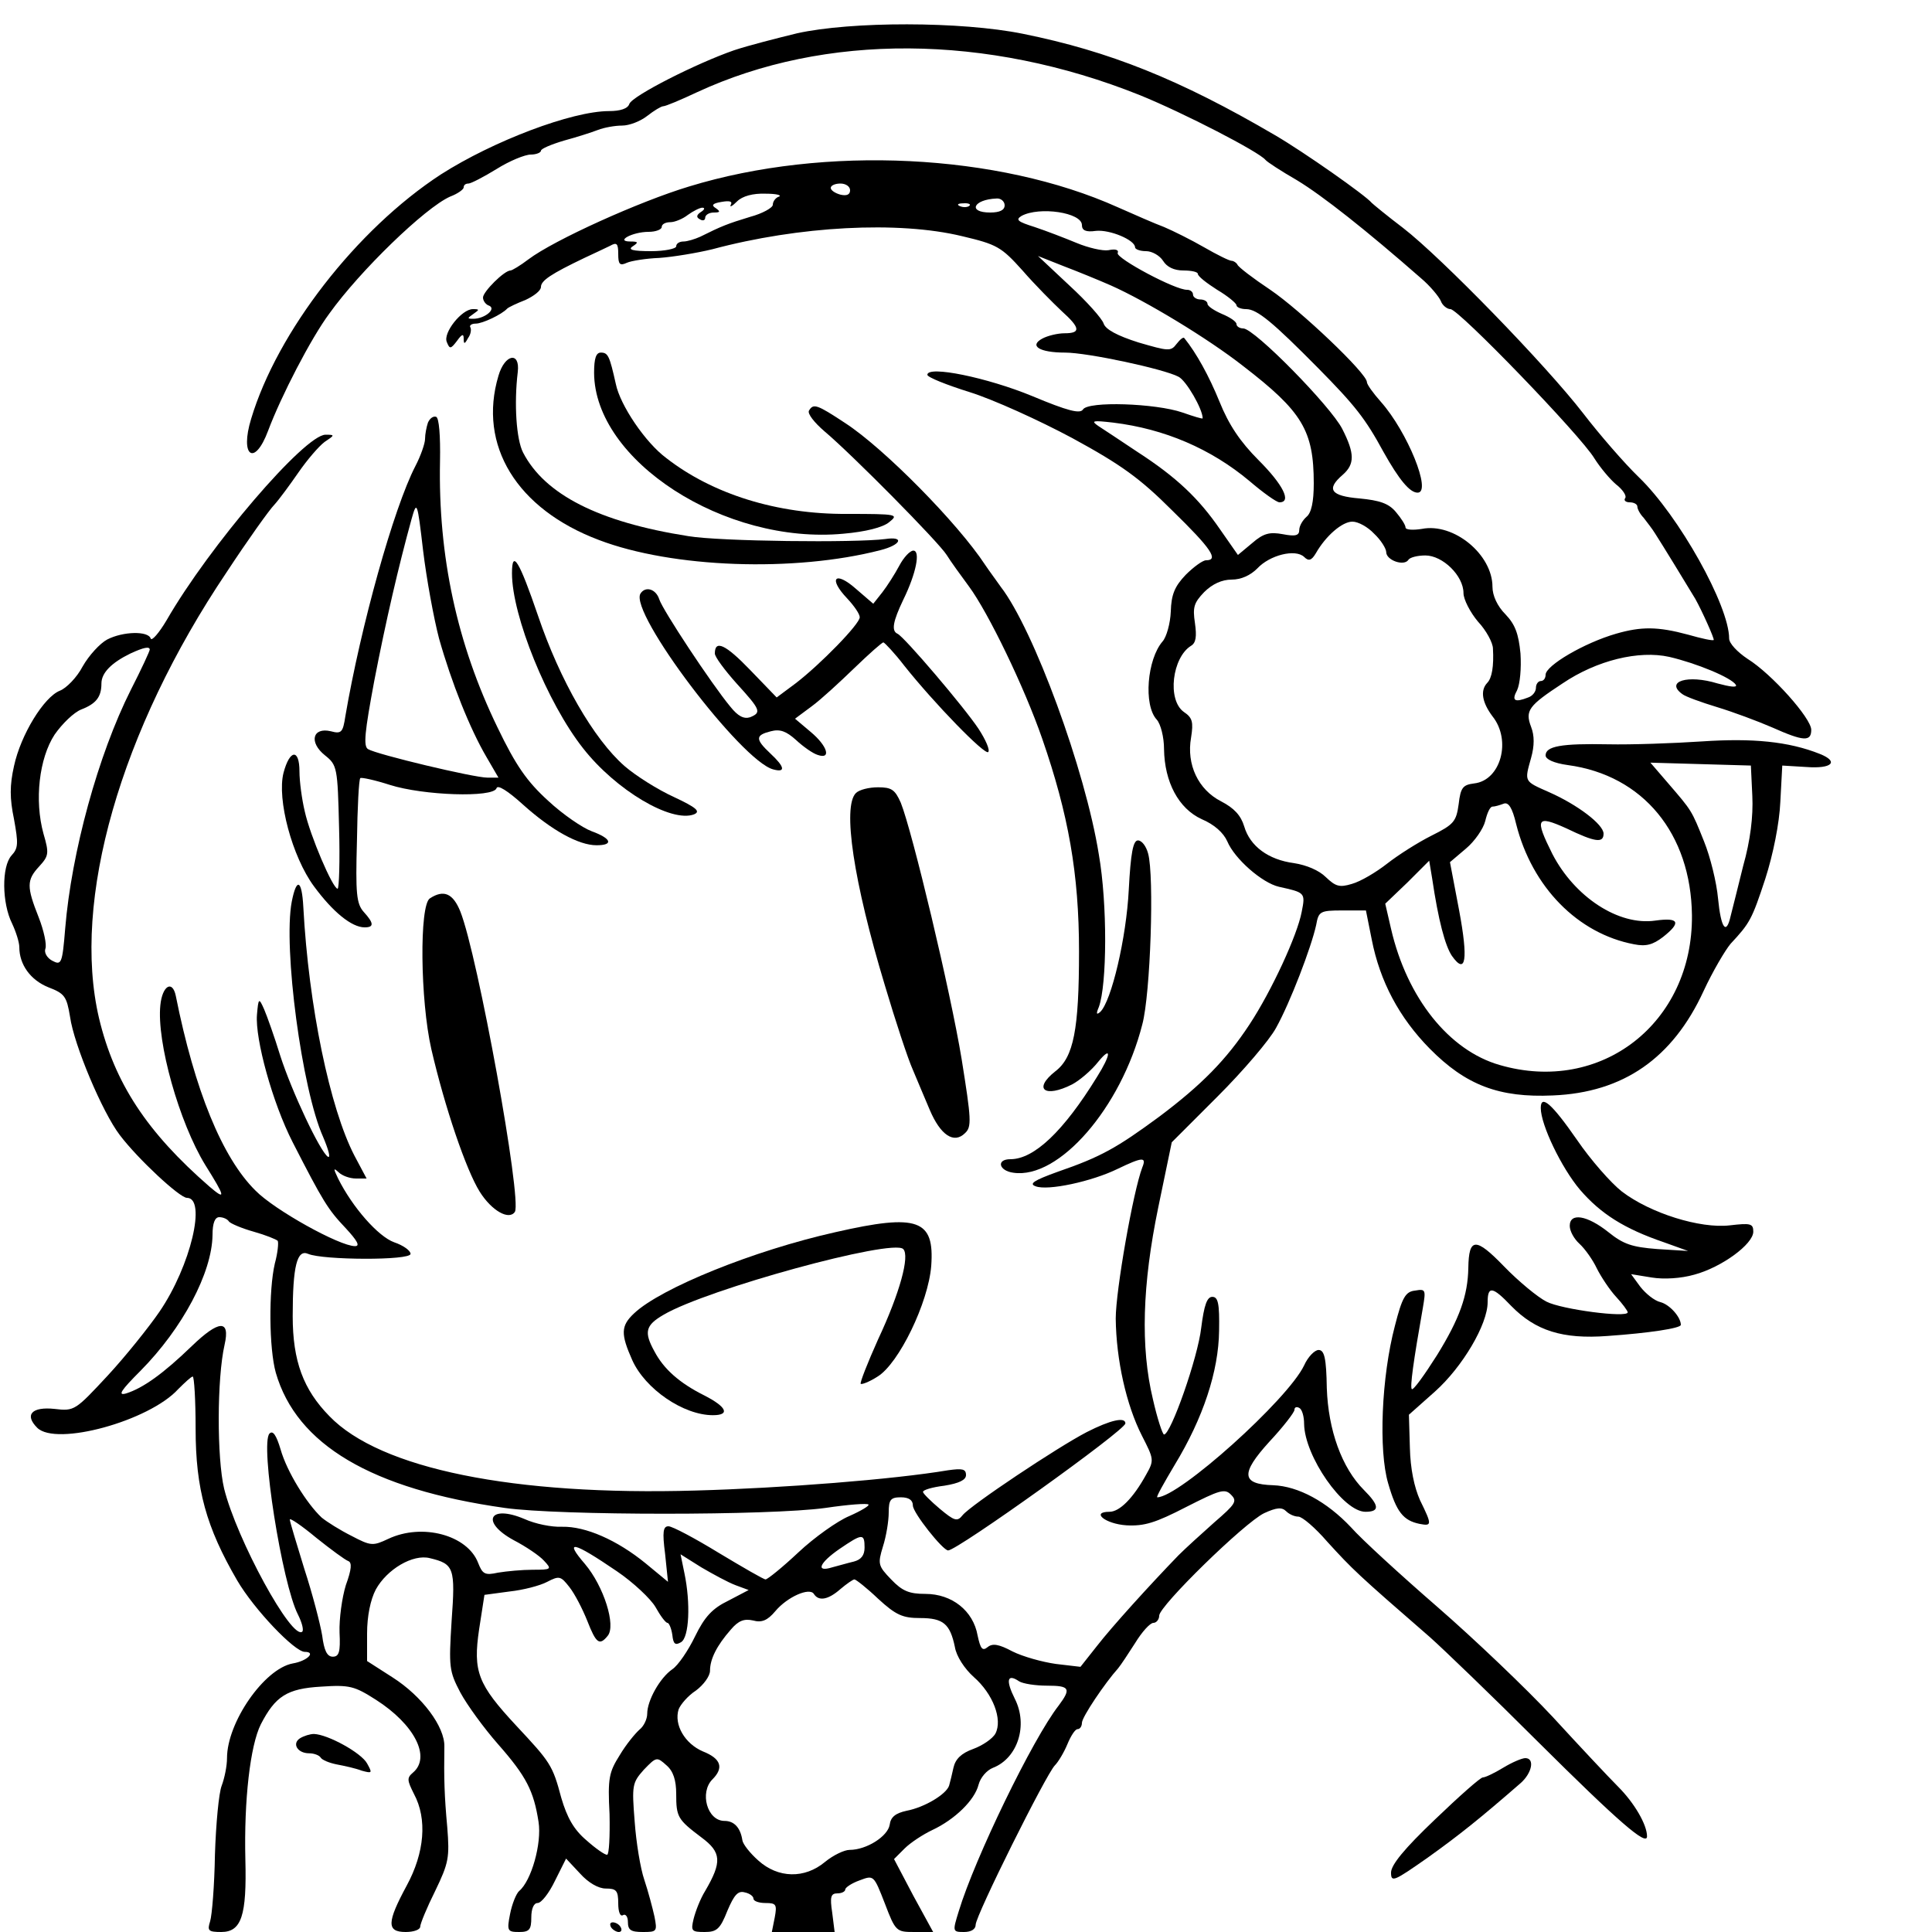 <?xml version="1.0" standalone="no"?>
<!DOCTYPE svg PUBLIC "-//W3C//DTD SVG 20010904//EN"
 "http://www.w3.org/TR/2001/REC-SVG-20010904/DTD/svg10.dtd">
<svg version="1.0" xmlns="http://www.w3.org/2000/svg"
 width="400pt" height="400pt" viewBox="0 0 400 400"
 preserveAspectRatio="xMidYMid meet">
<g transform="translate(0,400) scale(0.1,-0.1)"
fill="#000000" stroke="none">
<path d="M1650 3931 c-41 -10 -100 -25 -130 -35 -78 -27 -210 -94 -217 -111
-3 -10 -19 -15 -42 -15 -77 0 -240 -62 -348 -131 -175 -114 -339 -326 -393
-506 -24 -78 7 -100 35 -25 27 72 89 192 127 243 63 88 198 219 250 242 16 6
28 15 28 19 0 5 4 8 10 8 5 0 32 14 58 30 27 17 59 30 71 30 11 0 21 4 21 8 0
4 21 13 48 21 26 7 57 17 70 22 13 5 35 9 50 9 15 0 38 9 52 20 14 11 29 20
33 20 5 0 36 13 70 29 265 123 600 121 917 -6 91 -37 246 -117 260 -134 3 -4
32 -23 65 -42 53 -32 144 -104 257 -203 19 -16 37 -38 41 -47 3 -9 13 -17 20
-17 17 0 270 -262 298 -309 12 -19 32 -43 45 -54 13 -10 22 -23 19 -28 -4 -5
1 -9 9 -9 9 0 16 -4 16 -9 0 -5 6 -16 13 -23 6 -8 18 -23 24 -33 13 -20 65
-105 83 -135 14 -25 40 -83 38 -85 -2 -2 -25 3 -53 11 -63 17 -97 17 -149 2
-66 -19 -146 -66 -146 -85 0 -7 -4 -13 -10 -13 -5 0 -10 -6 -10 -14 0 -8 -7
-17 -16 -20 -28 -11 -35 -7 -23 15 6 13 9 45 7 76 -4 41 -11 60 -31 81 -17 17
-27 39 -27 57 0 67 -80 133 -146 120 -19 -3 -34 -2 -34 3 0 5 -9 19 -20 32
-15 18 -34 24 -75 28 -60 5 -70 19 -35 49 25 22 25 44 -1 95 -24 47 -182 208
-205 208 -7 0 -14 4 -14 9 0 5 -13 14 -30 21 -16 7 -30 16 -30 21 0 5 -7 9
-15 9 -8 0 -15 5 -15 10 0 6 -6 10 -12 10 -24 -1 -147 65 -144 76 3 7 -5 9
-19 6 -12 -2 -42 5 -66 15 -24 10 -63 25 -87 33 -35 11 -40 15 -27 23 37 20
125 7 125 -19 0 -11 8 -15 29 -12 29 3 81 -19 81 -34 0 -4 10 -8 23 -8 12 0
28 -9 35 -20 8 -13 23 -20 42 -20 17 0 30 -3 30 -7 0 -5 18 -19 40 -33 22 -13
40 -28 40 -32 0 -4 9 -8 20 -8 23 0 56 -28 149 -122 77 -78 98 -105 135 -173
33 -59 55 -85 71 -85 30 0 -21 126 -76 188 -16 18 -29 36 -29 41 0 18 -138
149 -200 191 -36 24 -66 47 -68 52 -2 4 -8 8 -12 8 -5 0 -31 13 -57 28 -26 15
-64 34 -83 42 -19 7 -62 26 -96 41 -247 111 -606 129 -887 43 -103 -31 -280
-111 -333 -151 -17 -13 -34 -23 -37 -23 -13 0 -57 -44 -57 -56 0 -7 6 -15 13
-17 15 -7 -10 -27 -33 -27 -13 0 -13 1 0 10 13 9 13 10 -1 10 -23 0 -62 -49
-54 -68 6 -15 8 -15 21 2 10 14 14 16 14 5 0 -12 2 -12 9 1 6 8 7 18 5 22 -3
4 2 8 11 8 14 0 54 19 65 31 3 3 20 11 38 18 17 8 32 19 32 27 0 13 21 27 90
60 19 9 43 20 53 25 14 8 17 5 17 -17 0 -21 3 -25 18 -18 9 4 40 9 67 10 28 2
77 10 110 18 179 48 385 59 517 27 72 -17 81 -22 125 -71 26 -30 63 -67 81
-84 39 -35 40 -46 6 -46 -14 0 -35 -5 -46 -11 -28 -15 -6 -29 47 -29 47 0 205
-34 235 -50 16 -8 50 -67 50 -86 0 -2 -19 4 -42 12 -55 19 -196 24 -206 6 -6
-9 -31 -3 -105 28 -92 38 -217 64 -217 44 0 -5 40 -21 88 -36 48 -15 143 -58
212 -95 101 -55 140 -83 207 -150 81 -79 97 -103 70 -103 -7 0 -26 -14 -42
-30 -23 -24 -30 -41 -31 -76 -1 -25 -9 -53 -17 -62 -32 -37 -40 -132 -12 -162
8 -9 15 -36 15 -61 1 -68 30 -123 78 -145 26 -11 45 -28 53 -46 15 -36 72 -86
107 -94 54 -12 55 -12 47 -52 -9 -48 -62 -163 -108 -233 -48 -73 -99 -125
-187 -191 -87 -64 -120 -83 -210 -114 -50 -18 -60 -25 -46 -30 25 -10 117 10
170 36 52 25 60 25 51 3 -19 -50 -55 -255 -55 -313 1 -86 22 -179 54 -242 25
-49 26 -51 9 -81 -27 -49 -55 -77 -76 -77 -39 0 -9 -25 35 -28 37 -2 60 5 124
38 69 35 80 39 93 25 13 -13 9 -19 -35 -57 -27 -24 -60 -54 -74 -68 -60 -62
-138 -148 -169 -188 l-34 -43 -51 6 c-28 4 -68 15 -90 26 -28 15 -41 17 -51 9
-11 -9 -15 -4 -21 24 -9 51 -53 86 -108 86 -34 0 -48 6 -71 30 -27 28 -28 32
-17 68 7 22 12 53 12 71 0 26 4 31 25 31 17 0 25 -6 25 -17 0 -15 62 -93 73
-93 19 0 367 249 367 263 0 14 -31 7 -80 -18 -60 -31 -240 -151 -257 -172 -11
-14 -17 -12 -47 13 -19 16 -35 32 -35 35 -1 4 19 10 44 13 31 5 45 12 45 22 0
13 -8 14 -37 10 -113 -19 -342 -37 -523 -42 -377 -11 -653 45 -758 154 -54 55
-76 114 -76 207 0 104 9 139 32 129 30 -13 212 -14 212 0 0 7 -16 18 -34 24
-33 12 -86 72 -116 132 -10 21 -10 23 1 13 7 -7 23 -13 36 -13 l22 0 -25 47
c-51 98 -95 310 -106 515 -3 57 -14 62 -24 11 -18 -95 21 -389 65 -487 11 -26
16 -44 10 -41 -16 10 -75 135 -99 210 -12 39 -27 81 -33 95 -11 25 -12 24 -15
-11 -4 -50 32 -182 74 -264 63 -123 73 -139 109 -177 25 -27 31 -38 20 -38
-32 0 -167 75 -206 115 -69 68 -126 208 -165 403 -7 34 -28 21 -32 -19 -8 -76
39 -243 93 -331 42 -67 43 -74 9 -45 -130 113 -197 215 -229 349 -57 243 44
596 264 923 44 67 89 130 99 140 10 11 32 41 50 67 18 26 42 54 54 63 21 14
22 15 2 15 -43 0 -241 -231 -329 -384 -16 -27 -31 -44 -33 -38 -5 16 -57 15
-90 -2 -15 -8 -38 -33 -51 -56 -12 -23 -34 -45 -47 -50 -33 -13 -81 -91 -95
-156 -9 -40 -9 -67 0 -110 9 -50 9 -60 -5 -75 -21 -23 -20 -99 1 -141 8 -17
15 -39 15 -49 0 -36 23 -68 60 -83 34 -13 38 -19 45 -61 8 -58 67 -198 103
-245 37 -49 124 -130 139 -130 41 0 8 -141 -57 -236 -22 -32 -70 -92 -107
-132 -67 -72 -69 -74 -110 -69 -47 5 -63 -12 -36 -39 39 -39 232 14 292 80 14
14 27 26 30 26 3 0 6 -48 6 -108 0 -125 22 -204 86 -314 35 -60 119 -148 140
-148 24 0 5 -19 -25 -24 -59 -11 -136 -122 -136 -196 0 -16 -5 -41 -11 -57 -6
-15 -12 -80 -14 -143 -1 -63 -6 -125 -10 -138 -6 -19 -4 -22 23 -22 42 0 53
34 50 150 -3 123 10 236 32 280 30 58 54 74 125 78 59 4 69 1 113 -27 80 -51
115 -119 77 -151 -13 -11 -12 -16 2 -44 28 -52 22 -122 -15 -190 -41 -76 -42
-96 -2 -96 17 0 30 5 30 11 0 6 14 40 31 74 28 58 30 69 25 132 -6 65 -7 101
-6 167 1 41 -46 104 -107 143 l-53 34 0 57 c0 36 7 70 18 91 23 42 77 74 112
65 50 -12 53 -20 45 -130 -6 -96 -5 -104 18 -148 14 -26 49 -74 78 -107 59
-67 74 -97 84 -161 7 -45 -15 -122 -40 -143 -6 -5 -15 -27 -19 -48 -7 -35 -5
-37 19 -37 21 0 25 5 25 30 0 18 5 30 13 30 8 0 24 21 36 46 l23 46 29 -31
c17 -19 38 -31 53 -31 22 0 26 -4 26 -31 0 -17 4 -28 10 -24 5 3 10 -3 10 -14
0 -17 6 -21 31 -21 29 0 30 1 24 32 -4 18 -13 52 -21 76 -8 23 -17 78 -20 121
-6 75 -5 80 19 107 26 27 27 27 47 9 14 -12 20 -31 20 -59 0 -48 3 -53 52 -90
42 -31 43 -51 8 -111 -10 -16 -20 -42 -24 -58 -6 -25 -4 -27 23 -27 25 0 32 6
47 44 14 33 22 42 36 38 10 -2 18 -8 18 -13 0 -5 11 -9 25 -9 22 0 24 -3 19
-30 l-6 -30 65 0 65 0 -5 40 c-5 33 -3 40 11 40 9 0 16 4 16 8 0 4 13 13 30
19 29 11 29 11 52 -48 22 -58 24 -59 61 -59 l39 0 -41 75 -40 76 22 22 c12 12
38 29 57 38 47 22 88 62 96 94 4 15 17 30 30 35 51 20 73 88 45 143 -19 38
-16 53 9 36 8 -5 34 -9 58 -9 47 0 50 -6 24 -41 -54 -69 -174 -317 -207 -426
-13 -42 -13 -43 11 -43 15 0 24 6 24 15 0 19 146 312 164 330 7 7 19 27 26 44
7 17 16 31 21 31 5 0 9 6 9 13 0 12 48 83 75 113 5 6 21 30 35 52 14 23 31 42
38 42 6 0 12 7 12 15 0 20 176 192 217 212 26 12 37 13 46 4 6 -6 17 -11 25
-11 8 0 35 -23 60 -52 53 -58 61 -66 213 -198 28 -25 129 -122 223 -216 168
-167 226 -217 226 -196 0 24 -26 69 -60 103 -19 19 -80 84 -135 144 -55 59
-163 162 -239 228 -76 66 -157 140 -179 165 -50 53 -109 85 -161 87 -66 2 -68
24 -8 90 29 31 52 61 52 66 0 6 5 7 10 4 6 -3 10 -18 10 -33 1 -67 81 -182
127 -182 30 0 29 13 -3 45 -46 46 -74 124 -77 211 -1 62 -5 79 -17 79 -8 0
-22 -14 -30 -32 -34 -71 -259 -273 -304 -273 -3 0 14 30 36 67 59 97 91 194
92 278 1 56 -2 70 -14 70 -11 0 -17 -17 -23 -64 -7 -62 -63 -221 -77 -221 -3
0 -14 33 -23 73 -26 108 -22 237 11 397 l28 135 95 95 c52 52 107 116 121 142
29 52 73 167 83 213 5 28 8 30 54 30 l49 0 12 -60 c17 -87 57 -162 120 -226
75 -76 144 -102 255 -97 146 6 248 77 312 216 19 41 45 85 56 98 40 43 44 50
72 135 16 50 29 114 31 159 l4 75 50 -3 c53 -4 68 11 28 27 -65 26 -140 33
-244 26 -60 -4 -147 -7 -194 -6 -98 2 -130 -4 -130 -23 0 -8 17 -16 46 -20
156 -21 255 -142 257 -311 2 -223 -188 -371 -398 -310 -105 30 -192 139 -225
282 l-12 52 46 44 45 45 6 -36 c13 -88 27 -140 41 -161 29 -41 34 -8 15 94
l-19 100 33 28 c18 15 36 41 40 57 4 17 10 30 15 30 5 0 15 3 23 6 10 4 18 -8
26 -42 33 -131 128 -227 244 -249 25 -5 39 -1 60 15 38 30 34 41 -16 34 -76
-11 -167 49 -213 138 -37 74 -33 81 29 53 60 -29 77 -31 77 -11 0 19 -54 60
-113 86 -52 23 -51 21 -37 71 7 25 7 46 0 64 -13 34 -5 44 65 90 71 48 158 69
221 55 56 -13 129 -43 138 -58 3 -6 -12 -4 -38 3 -62 19 -109 4 -73 -22 6 -5
39 -17 72 -27 33 -10 84 -29 114 -42 65 -29 81 -30 81 -5 0 24 -82 116 -132
147 -21 14 -38 32 -38 42 0 68 -104 254 -187 334 -30 29 -82 89 -115 132 -78
101 -294 323 -373 384 -33 25 -62 49 -65 52 -12 15 -140 105 -200 140 -198
116 -344 174 -522 210 -128 26 -356 26 -468 1z m110 -325 c0 -9 -7 -12 -20 -9
-11 3 -20 9 -20 14 0 5 9 9 20 9 11 0 20 -6 20 -14z m-147 -13 c-7 -2 -13 -10
-13 -17 0 -6 -21 -18 -47 -25 -46 -14 -59 -19 -103 -41 -11 -5 -27 -10 -35
-10 -8 0 -15 -4 -15 -10 0 -5 -24 -10 -52 -10 -38 0 -49 3 -38 10 12 8 12 10
-5 10 -32 0 4 20 38 20 15 0 27 5 27 10 0 6 8 10 18 10 9 0 26 7 36 15 11 8
25 15 30 15 6 0 5 -4 -3 -9 -9 -6 -10 -11 -2 -15 6 -4 11 -2 11 3 0 6 8 11 18
11 13 0 14 2 4 9 -10 6 -7 10 12 13 17 3 23 1 19 -6 -3 -6 3 -3 13 7 11 11 33
17 59 16 22 0 34 -3 28 -6z m467 -18 c0 -10 -10 -15 -30 -15 -47 0 -35 27 13
29 9 1 17 -6 17 -14z m-73 -1 c-3 -3 -12 -4 -19 -1 -8 3 -5 6 6 6 11 1 17 -2
13 -5z m293 -165 c72 -32 200 -109 274 -167 122 -94 146 -133 146 -243 0 -38
-5 -61 -15 -69 -8 -7 -15 -19 -15 -27 0 -12 -8 -14 -34 -9 -27 5 -40 2 -63
-18 l-30 -25 -37 53 c-44 64 -90 108 -172 161 -33 22 -69 46 -80 53 -16 11
-12 12 31 7 106 -13 202 -54 282 -121 28 -24 56 -44 62 -44 26 0 7 37 -43 87
-39 39 -62 74 -81 121 -22 54 -48 101 -73 132 -2 3 -9 -3 -16 -12 -12 -16 -17
-15 -79 3 -44 14 -68 27 -72 39 -3 10 -35 46 -71 79 l-65 61 53 -21 c29 -11
73 -29 98 -40z m545 -514 c14 -13 25 -31 25 -38 0 -17 37 -30 46 -16 3 5 19 9
35 9 36 0 79 -42 79 -78 0 -13 14 -40 30 -59 17 -18 31 -44 31 -56 2 -36 -2
-61 -12 -71 -15 -16 -10 -41 11 -69 40 -50 17 -133 -38 -139 -23 -3 -28 -8
-32 -43 -5 -36 -10 -42 -56 -65 -28 -14 -69 -40 -92 -58 -23 -18 -55 -37 -73
-42 -26 -8 -34 -5 -54 14 -14 14 -40 25 -66 29 -53 7 -91 35 -103 76 -7 23
-21 38 -48 52 -47 24 -72 76 -62 132 5 32 3 41 -15 53 -35 25 -24 113 15 137
10 6 12 19 8 47 -5 33 -2 42 19 64 17 17 37 26 57 26 20 0 39 9 53 23 26 28
79 41 97 24 9 -9 15 -8 24 7 21 37 55 66 76 66 12 0 32 -11 45 -25z m-2535
-240 c0 -3 -17 -40 -39 -83 -68 -135 -123 -337 -136 -494 -6 -74 -8 -77 -27
-67 -11 6 -17 17 -14 25 3 8 -3 37 -14 65 -25 63 -25 77 1 105 20 22 21 27 9
68 -19 69 -9 156 23 205 16 23 40 46 55 52 31 12 42 26 42 54 0 22 21 43 60
62 28 13 40 15 40 8z m3318 -303 c2 -42 -4 -92 -19 -145 -11 -45 -23 -92 -26
-104 -9 -40 -20 -25 -26 37 -3 33 -16 86 -29 118 -26 65 -25 63 -74 120 l-37
43 104 -3 104 -3 3 -63z m-3154 -881 c3 -4 26 -14 51 -21 25 -7 47 -16 50 -19
2 -4 0 -25 -6 -47 -13 -56 -12 -176 2 -226 43 -149 198 -241 474 -280 113 -16
548 -16 664 0 47 7 87 10 89 7 3 -2 -15 -13 -40 -24 -24 -10 -72 -44 -105 -75
-33 -31 -64 -56 -68 -56 -4 0 -47 25 -97 55 -49 30 -96 55 -104 55 -11 0 -13
-11 -7 -57 l6 -58 -46 38 c-60 49 -125 77 -173 76 -22 -1 -56 6 -78 16 -73 31
-92 -6 -22 -44 25 -13 53 -32 62 -42 17 -18 16 -19 -23 -19 -22 0 -54 -3 -72
-6 -27 -6 -32 -3 -41 20 -22 58 -116 83 -186 50 -32 -15 -36 -15 -76 6 -24 12
-51 29 -62 38 -31 29 -72 95 -85 141 -9 30 -16 40 -23 33 -20 -20 26 -311 59
-375 8 -16 12 -31 9 -35 -21 -20 -136 191 -162 296 -15 63 -15 228 1 298 12
53 -12 51 -68 -3 -59 -57 -101 -87 -136 -98 -18 -5 -11 6 30 47 87 88 148 203
149 281 0 25 5 37 14 37 8 0 17 -4 20 -9z m247 -703 c8 -3 7 -17 -5 -50 -8
-26 -14 -70 -13 -98 2 -40 -1 -50 -14 -50 -12 0 -18 13 -22 44 -4 24 -20 86
-37 138 -16 52 -30 98 -30 102 0 4 25 -13 55 -38 30 -24 60 -46 66 -48z m1069
28 c0 -16 -7 -25 -22 -29 -13 -3 -33 -9 -45 -12 -35 -11 -27 9 15 38 47 32 52
33 52 3z m-513 -49 c34 -23 70 -57 80 -74 10 -18 21 -33 25 -33 3 0 8 -11 10
-25 2 -19 6 -22 18 -15 17 10 20 81 7 143 l-8 39 43 -27 c24 -14 55 -31 71
-37 l27 -10 -42 -22 c-33 -16 -49 -33 -69 -74 -14 -29 -35 -60 -47 -68 -26
-18 -52 -65 -52 -92 0 -11 -7 -26 -16 -33 -9 -8 -28 -31 -41 -53 -22 -35 -25
-47 -21 -122 1 -46 -1 -84 -5 -84 -4 -1 -24 13 -43 30 -26 22 -40 47 -52 88
-18 68 -23 74 -93 149 -80 86 -90 112 -77 200 l11 71 52 7 c28 3 63 12 78 20
25 13 28 12 46 -11 11 -14 27 -45 37 -70 18 -46 25 -52 42 -31 18 21 -8 103
-47 149 -44 51 -25 47 66 -15z m541 -57 c37 -34 51 -40 87 -40 48 0 62 -12 72
-60 3 -19 20 -45 39 -62 40 -35 60 -88 45 -117 -6 -11 -27 -25 -46 -32 -25 -9
-37 -21 -41 -39 -3 -14 -7 -30 -9 -37 -6 -18 -51 -45 -88 -52 -23 -5 -33 -13
-35 -29 -4 -24 -48 -52 -83 -52 -11 0 -34 -11 -51 -25 -42 -35 -97 -34 -138 3
-17 15 -32 34 -33 42 -4 26 -17 40 -37 40 -36 0 -52 59 -25 86 24 24 18 43
-20 58 -37 16 -60 55 -50 87 4 10 19 28 36 39 16 12 29 30 29 41 0 24 14 52
43 85 16 19 28 23 46 19 18 -5 30 0 46 19 25 30 71 50 80 36 10 -16 30 -12 55
10 13 11 26 20 29 20 3 0 26 -18 49 -40z"/>
<path d="M1230 3228 c1 -182 271 -356 516 -333 46 4 82 13 95 24 20 16 17 17
-87 17 -145 -1 -279 41 -375 116 -43 32 -95 109 -104 153 -13 58 -16 65 -31
65 -10 0 -14 -12 -14 -42z"/>
<path d="M1032 3222 c-43 -144 38 -276 208 -340 152 -58 405 -67 583 -21 43
11 50 29 10 23 -62 -8 -343 -5 -408 6 -185 29 -297 86 -342 173 -14 27 -19
101 -11 167 5 43 -27 37 -40 -8z"/>
<path d="M1675 3150 c-4 -6 11 -25 32 -43 57 -48 236 -229 253 -256 8 -13 29
-42 46 -65 40 -54 115 -209 152 -316 54 -156 76 -279 76 -440 0 -161 -11 -219
-49 -248 -47 -37 -22 -56 35 -27 15 8 40 29 54 47 28 34 26 14 -3 -32 -69
-112 -130 -170 -179 -170 -30 0 -24 -24 6 -28 94 -14 223 134 267 307 17 63
25 308 12 354 -4 15 -13 27 -21 27 -10 0 -15 -26 -19 -102 -5 -100 -36 -231
-59 -253 -8 -7 -9 -4 -3 10 17 46 18 213 0 316 -28 175 -135 466 -203 554 -9
13 -24 33 -32 45 -57 87 -210 242 -290 294 -59 39 -66 41 -75 26z"/>
<path d="M886 3125 c-3 -9 -6 -24 -6 -34 0 -9 -9 -35 -20 -56 -45 -87 -113
-331 -145 -518 -5 -33 -8 -37 -30 -31 -38 9 -46 -23 -12 -50 25 -20 26 -25 29
-149 2 -70 0 -127 -3 -127 -10 0 -57 110 -68 160 -6 25 -11 62 -11 83 0 47
-20 46 -33 -3 -14 -55 18 -174 63 -235 39 -53 78 -85 105 -85 20 0 19 9 -2 32
-15 17 -17 38 -14 146 1 70 4 129 7 131 2 2 30 -4 61 -14 69 -22 214 -27 221
-7 2 8 23 -5 55 -34 59 -53 115 -84 152 -84 36 0 31 14 -10 29 -19 7 -60 35
-90 63 -44 40 -67 73 -105 152 -84 173 -123 355 -119 551 1 53 -2 90 -8 92 -6
2 -13 -3 -17 -12z m23 -447 c26 -92 64 -187 98 -245 l25 -43 -23 0 c-28 0
-229 48 -247 59 -10 6 -7 35 13 142 24 124 50 236 77 334 11 39 12 38 24 -65
7 -58 22 -140 33 -182z"/>
<path d="M1862 2829 c-9 -17 -25 -42 -35 -55 l-19 -24 -36 31 c-43 38 -58 22
-18 -20 14 -15 26 -32 26 -39 0 -14 -82 -98 -133 -137 l-39 -29 -55 57 c-51
53 -73 63 -73 34 0 -7 20 -34 45 -62 50 -55 52 -60 28 -70 -13 -4 -25 2 -41
22 -39 47 -140 200 -147 222 -7 22 -29 28 -39 12 -24 -39 209 -347 275 -364
26 -7 24 5 -6 33 -32 30 -31 38 1 46 19 5 32 0 52 -18 15 -14 35 -28 45 -31
29 -10 20 19 -15 48 l-32 27 35 26 c19 14 58 50 88 79 30 29 57 53 60 53 3 -1
23 -22 43 -48 62 -78 167 -186 174 -179 4 4 -5 25 -20 48 -29 44 -155 192
-168 197 -13 6 -9 26 12 70 27 55 36 102 21 102 -7 0 -20 -14 -29 -31z"/>
<path d="M1060 2813 c0 -88 73 -268 147 -362 68 -87 183 -155 230 -137 14 6 5
14 -42 36 -33 15 -79 44 -102 64 -64 56 -134 178 -179 311 -39 114 -54 139
-54 88z"/>
<path d="M1772 2358 c-28 -28 -5 -183 60 -398 22 -74 48 -153 58 -175 9 -22
25 -59 35 -83 22 -52 50 -71 73 -48 14 13 13 28 -7 153 -23 140 -102 471 -126
531 -12 27 -19 32 -47 32 -19 0 -39 -5 -46 -12z"/>
<path d="M890 2140 c-22 -14 -20 -211 3 -312 28 -121 72 -250 100 -295 25 -40
61 -60 73 -42 15 25 -77 532 -113 622 -15 37 -34 46 -63 27z"/>
<path d="M3190 1706 c0 -35 43 -124 81 -169 43 -50 92 -81 174 -109 l50 -18
-64 4 c-52 4 -70 10 -101 35 -44 35 -80 41 -80 13 0 -11 9 -27 20 -37 12 -11
28 -34 36 -51 9 -18 27 -45 40 -59 13 -14 24 -29 24 -32 0 -12 -137 6 -168 22
-18 9 -58 42 -88 73 -59 61 -73 60 -74 -3 -1 -57 -18 -105 -65 -181 -26 -41
-49 -73 -52 -70 -4 4 3 56 23 169 6 36 6 39 -16 35 -20 -2 -27 -14 -42 -73
-28 -106 -34 -258 -14 -326 17 -59 31 -77 65 -84 26 -5 26 -2 1 49 -12 27 -20
65 -21 109 l-2 68 54 48 c57 51 109 139 109 185 0 34 10 33 49 -8 50 -51 106
-69 199 -62 86 6 152 16 152 23 0 16 -23 42 -42 47 -13 3 -31 18 -42 32 l-19
26 43 -7 c25 -4 60 -2 88 6 56 15 122 63 122 89 0 17 -6 18 -49 13 -61 -7
-164 25 -223 70 -23 18 -65 66 -93 107 -52 75 -75 95 -75 66z"/>
<path d="M1730 1449 c-170 -38 -362 -116 -417 -168 -28 -26 -28 -43 -4 -97 27
-60 106 -114 167 -114 36 0 29 17 -18 41 -52 26 -84 55 -103 91 -22 40 -19 54
19 76 90 53 474 158 496 136 14 -14 -7 -91 -52 -187 -22 -49 -38 -90 -36 -92
2 -2 18 4 35 15 44 27 105 153 111 229 7 96 -27 109 -198 70z"/>
<path d="M621 401 c-17 -11 -5 -31 19 -31 10 0 21 -4 24 -9 3 -5 18 -11 33
-14 16 -3 39 -8 52 -13 22 -6 22 -5 11 15 -12 22 -81 60 -110 61 -8 0 -21 -4
-29 -9z"/>
<path d="M3112 340 c-18 -11 -37 -20 -42 -20 -5 0 -49 -39 -99 -87 -63 -60
-91 -94 -91 -110 0 -21 6 -18 76 31 67 48 108 81 192 154 24 21 30 52 10 52
-7 0 -28 -9 -46 -20z"/>
<path d="M1265 10 c3 -5 11 -10 16 -10 6 0 7 5 4 10 -3 6 -11 10 -16 10 -6 0
-7 -4 -4 -10z"/>
</g>
</svg>
